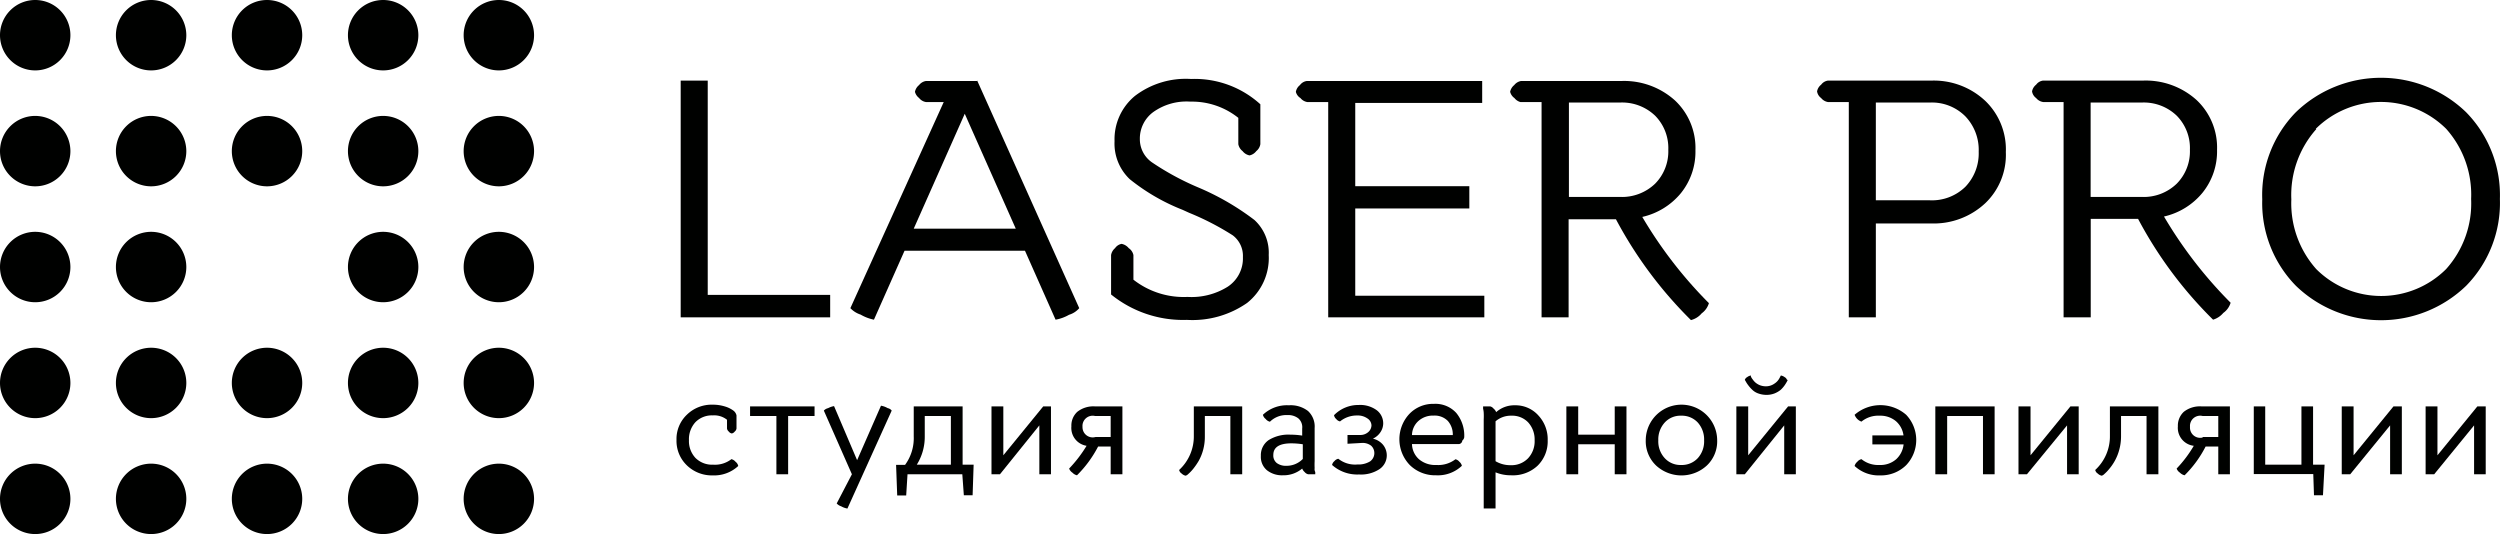 <svg id="Слой_1" data-name="Слой 1" xmlns="http://www.w3.org/2000/svg" viewBox="0 0 245.01 52.34"><defs><style>.cls-1{fill:#000100;}</style></defs><title>logo</title><g id="Слой_2" data-name="Слой 2"><g id="Layer_1" data-name="Layer 1"><path class="cls-1" d="M66.71,31.1V7.9h2.65v21h12v2.2H66.71Z"/><path class="cls-1" d="M95.77,7.9l10,22.3a2.11,2.11,0,0,1-1,.65,4.07,4.07,0,0,1-1.32.48l-3-6.76H88.65l-3,6.76a4.28,4.28,0,0,1-1.31-.5,2.38,2.38,0,0,1-1-.63L92.49,10H90.74a1.08,1.08,0,0,1-.67-0.4A1.1,1.1,0,0,1,89.67,9a1.12,1.12,0,0,1,.4-0.66,1.08,1.08,0,0,1,.67-0.4h5Zm-1.22,3.25-5,11.26h10Z"/><path class="cls-1" d="M111.08,25v2.41a8,8,0,0,0,5.3,1.69,6.7,6.7,0,0,0,3.94-1,3.32,3.32,0,0,0,1.49-2.9,2.52,2.52,0,0,0-1-2.14,26.46,26.46,0,0,0-4.26-2.2l-0.66-.3a19.76,19.76,0,0,1-5.17-3,4.81,4.81,0,0,1-1.49-3.72,5.5,5.5,0,0,1,2-4.44,8.21,8.21,0,0,1,5.5-1.66,9.56,9.56,0,0,1,6.79,2.48v3.91a1.1,1.1,0,0,1-.4.68,1.12,1.12,0,0,1-.66.42,1.13,1.13,0,0,1-.68-0.42,1.11,1.11,0,0,1-.42-0.68V11.55a7.28,7.28,0,0,0-4.7-1.59A5.61,5.61,0,0,0,113,11a3.22,3.22,0,0,0-1.29,2.62,2.76,2.76,0,0,0,1.2,2.3,26.43,26.43,0,0,0,4.5,2.44,25.32,25.32,0,0,1,5.53,3.2,4.35,4.35,0,0,1,1.4,3.43,5.62,5.62,0,0,1-2.12,4.7,9.35,9.35,0,0,1-5.9,1.66,11.21,11.21,0,0,1-7.43-2.49V25a1.13,1.13,0,0,1,.39-0.68,1,1,0,0,1,.64-0.42,1.19,1.19,0,0,1,.7.42A1.08,1.08,0,0,1,111.08,25Z"/><path class="cls-1" d="M127.45,9.61A1,1,0,0,1,127,9a1.07,1.07,0,0,1,.4-0.66,1,1,0,0,1,.66-0.4h17.2v2.15H132.82v8.16H144v2.18H132.82v8.55h12.65V31.1h-15.3V10h-2.06A1.09,1.09,0,0,1,127.45,9.61Z"/><path class="cls-1" d="M148.42,9.61A1.07,1.07,0,0,1,148,9a1.12,1.12,0,0,1,.4-0.66,1.09,1.09,0,0,1,.66-0.4h9.81a7.44,7.44,0,0,1,5.29,1.91,6.39,6.39,0,0,1,2,4.88,6.46,6.46,0,0,1-1.41,4.18,6.86,6.86,0,0,1-3.8,2.35,42.51,42.51,0,0,0,6.53,8.45,1.9,1.9,0,0,1-.71,1,2,2,0,0,1-1.05.66,40.74,40.74,0,0,1-7.35-9.88h-4.64V31.1h-2.65V10H149A1.14,1.14,0,0,1,148.42,9.61Zm10.34,0.44h-5V19.3h5a4.68,4.68,0,0,0,3.45-1.3,4.5,4.5,0,0,0,1.29-3.32,4.51,4.51,0,0,0-1.29-3.34A4.68,4.68,0,0,0,158.76,10.05Z"/><path class="cls-1" d="M178.48,9.61a1,1,0,0,1-.4-0.65,1.07,1.07,0,0,1,.4-0.66,1,1,0,0,1,.66-0.4h10.14a7.36,7.36,0,0,1,5.3,2,6.59,6.59,0,0,1,2,5,6.55,6.55,0,0,1-2,5,7.39,7.39,0,0,1-5.3,2h-5.44v9.2h-2.65V10h-2.05A1.09,1.09,0,0,1,178.48,9.61Zm10.66,0.44h-5.3v9.58h5.3a4.68,4.68,0,0,0,3.47-1.32,4.73,4.73,0,0,0,1.31-3.45,4.75,4.75,0,0,0-1.31-3.46A4.62,4.62,0,0,0,189.14,10.05Z"/><path class="cls-1" d="M199.55,9.61a1,1,0,0,1-.4-0.65,1.07,1.07,0,0,1,.4-0.66,1,1,0,0,1,.66-0.4H210a7.43,7.43,0,0,1,5.28,1.91,6.39,6.39,0,0,1,2,4.88,6.46,6.46,0,0,1-1.41,4.18,6.83,6.83,0,0,1-3.79,2.35,42.51,42.51,0,0,0,6.53,8.45,1.88,1.88,0,0,1-.72,1,2.1,2.1,0,0,1-1,.66,40.49,40.49,0,0,1-7.35-9.88H204.9V31.1h-2.66V10h-2A1.09,1.09,0,0,1,199.55,9.61Zm10.34,0.44h-5V19.3h5a4.65,4.65,0,0,0,3.44-1.3,4.5,4.5,0,0,0,1.29-3.32,4.51,4.51,0,0,0-1.29-3.34A4.66,4.66,0,0,0,209.89,10.05Z"/><path class="cls-1" d="M225,28a11.57,11.57,0,0,1-3.29-8.46A11.6,11.6,0,0,1,225,11a12,12,0,0,1,16.69,0A11.61,11.61,0,0,1,245,19.5a11.59,11.59,0,0,1-3.3,8.5A12,12,0,0,1,225,28Zm2-15.34a9.71,9.71,0,0,0-2.44,6.88A9.68,9.68,0,0,0,227,26.37a9,9,0,0,0,12.73,0l0,0a9.63,9.63,0,0,0,2.45-6.87,9.68,9.68,0,0,0-2.45-6.88,9.07,9.07,0,0,0-12.77,0v0Z"/><path class="cls-1" d="M72.18,40.71V42a0.49,0.49,0,0,1-.18.3,0.46,0.46,0,0,1-.28.18,0.45,0.45,0,0,1-.29-0.18,0.49,0.49,0,0,1-.18-0.3V41.14a2,2,0,0,0-1.39-.43,2.25,2.25,0,0,0-1.71.67,2.48,2.48,0,0,0-.63,1.76,2.42,2.42,0,0,0,.63,1.73,2.29,2.29,0,0,0,1.74.67A2.63,2.63,0,0,0,71.68,45a0.75,0.75,0,0,1,.41.26,0.67,0.67,0,0,1,.26.41,3.46,3.46,0,0,1-2.5.92,3.51,3.51,0,0,1-2.55-1,3.32,3.32,0,0,1-1-2.47,3.28,3.28,0,0,1,1-2.46,3.47,3.47,0,0,1,2.54-1,4,4,0,0,1,1.22.18,2.61,2.61,0,0,1,.84.42A0.81,0.81,0,0,1,72.18,40.71Z"/><path class="cls-1" d="M73.51,40.77V39.83h6.32v0.94H77.24v5.71H76.09V40.77H73.51Z"/><path class="cls-1" d="M87.39,40.24l-4.34,9.6a1.86,1.86,0,0,1-.61-0.22A1,1,0,0,1,82,49.34l1.49-2.86-2.75-6.24A0.82,0.82,0,0,1,81.16,40a1.92,1.92,0,0,1,.58-0.2L84,45.1l2.34-5.34A2,2,0,0,1,87,40,0.64,0.64,0,0,1,87.39,40.24Z"/><path class="cls-1" d="M94.31,46.48H88.94l-0.13,2.08H87.93l-0.11-3H88.7a4.43,4.43,0,0,0,.85-2.78V39.83h4.79v5.71h1.08l-0.1,3H94.46Zm-3.68-3.72a5.14,5.14,0,0,1-.78,2.78h3.34V40.77H90.63v2Z"/><path class="cls-1" d="M98,46.48H97.17V39.83h1.16v4.79l3.91-4.79H103v6.65h-1.14V41.69Z"/><path class="cls-1" d="M110,39.83v6.65h-1.15V43.76h-1.23a11.29,11.29,0,0,1-2.07,2.82,0.89,0.89,0,0,1-.45-0.26,0.8,0.8,0,0,1-.32-0.4,12.86,12.86,0,0,0,1.71-2.23A1.77,1.77,0,0,1,105,41.78a1.82,1.82,0,0,1,.58-1.42,2.53,2.53,0,0,1,1.75-.53H110Zm-2.68,3h1.53V40.77h-1.53a1,1,0,0,0-1.23,1.06,1,1,0,0,0,1.27,1h0Z"/><path class="cls-1" d="M117,42.73v-2.9h4.74v6.65h-1.16V40.77h-2.5v2a4.9,4.9,0,0,1-.17,1.33,4.75,4.75,0,0,1-.44,1.08,6.58,6.58,0,0,1-.54.78,4,4,0,0,1-.48.5,0.6,0.6,0,0,1-.25.16,0.74,0.74,0,0,1-.39-0.21,0.55,0.55,0,0,1-.25-0.35A4.47,4.47,0,0,0,117,42.73Z"/><path class="cls-1" d="M126.32,39.72a2.77,2.77,0,0,1,1.87.56,2.07,2.07,0,0,1,.65,1.67V45.2a6.66,6.66,0,0,0,0,.68,0.6,0.6,0,0,0,.06.38v0.22h-0.7a0.63,0.63,0,0,1-.34-0.22,0.84,0.84,0,0,1-.24-0.34,2.82,2.82,0,0,1-1.88.66,2.38,2.38,0,0,1-1.57-.49,1.7,1.7,0,0,1-.6-1.41,1.79,1.79,0,0,1,.75-1.54,3.66,3.66,0,0,1,2.16-.54,7.11,7.11,0,0,1,1.14.09V42a1.15,1.15,0,0,0-.38-1,1.61,1.61,0,0,0-1.07-.32,2.28,2.28,0,0,0-1.71.65,0.74,0.74,0,0,1-.42-0.27,0.73,0.73,0,0,1-.27-0.41A3.43,3.43,0,0,1,126.32,39.72Zm-1.53,4.87a0.94,0.94,0,0,0,.34.79,1.48,1.48,0,0,0,.94.27,2.21,2.21,0,0,0,1.61-.67V43.54a7.44,7.44,0,0,0-1.12-.09Q124.79,43.45,124.79,44.59Z"/><path class="cls-1" d="M132.06,43.49V42.63h1.22a1.16,1.16,0,0,0,.82-0.29,0.9,0.9,0,0,0,.31-0.66A0.85,0.85,0,0,0,134,41a1.63,1.63,0,0,0-1-.28,2.59,2.59,0,0,0-1.67.58,0.62,0.62,0,0,1-.37-0.23,0.63,0.63,0,0,1-.22-0.38,3.33,3.33,0,0,1,2.41-1,2.74,2.74,0,0,1,1.77.51,1.61,1.61,0,0,1,.64,1.3,1.56,1.56,0,0,1-.26.84,1.78,1.78,0,0,1-.75.65,1.82,1.82,0,0,1,1,.61,1.65,1.65,0,0,1,.36,1,1.63,1.63,0,0,1-.72,1.38,3.29,3.29,0,0,1-2,.52,3.7,3.7,0,0,1-2.64-.93,0.64,0.64,0,0,1,.23-0.38,0.66,0.66,0,0,1,.38-0.23,2.63,2.63,0,0,0,1.88.56,2.19,2.19,0,0,0,1.23-.3,1,1,0,0,0,.24-1.39l-0.11-.13a1.36,1.36,0,0,0-.93-0.29Z"/><path class="cls-1" d="M143,43.52h-4.62a2.06,2.06,0,0,0,.7,1.5,2.46,2.46,0,0,0,1.69.55,2.78,2.78,0,0,0,1.87-.56,0.67,0.67,0,0,1,.38.24,0.73,0.73,0,0,1,.25.4,3.41,3.41,0,0,1-2.53.93,3.54,3.54,0,0,1-2.57-1,3.64,3.64,0,0,1-.06-5,3.22,3.22,0,0,1,2.42-1,2.76,2.76,0,0,1,2.19.89,3.49,3.49,0,0,1,.78,2.39,0.53,0.53,0,0,1-.19.32A0.37,0.37,0,0,1,143,43.52Zm-2.51-2.79a2.12,2.12,0,0,0-1.47.52,1.9,1.9,0,0,0-.64,1.39h4a2,2,0,0,0-.49-1.39,1.8,1.8,0,0,0-1.37-.52h0Z"/><path class="cls-1" d="M148.08,46.58a3.87,3.87,0,0,1-1.51-.29v3.54h-1.16V41.11a6.59,6.59,0,0,0,0-.67,2.1,2.1,0,0,0-.06-0.38V39.83h0.7a0.59,0.59,0,0,1,.32.21,0.83,0.83,0,0,1,.26.35,2.67,2.67,0,0,1,1.83-.67,3,3,0,0,1,2.31,1,3.42,3.42,0,0,1,.91,2.44,3.33,3.33,0,0,1-1,2.49A3.54,3.54,0,0,1,148.08,46.58Zm2.32-3.43a2.49,2.49,0,0,0-.62-1.74,2.15,2.15,0,0,0-1.65-.67,2.28,2.28,0,0,0-1.56.55V45.2a2.81,2.81,0,0,0,1.47.39,2.25,2.25,0,0,0,1.72-.68,2.44,2.44,0,0,0,.64-1.76h0Z"/><path class="cls-1" d="M158.25,46.48V43.54h-3.58v2.94h-1.16V39.83h1.16V42.6h3.58V39.83h1.15v6.65h-1.15Z"/><path class="cls-1" d="M161.29,43.16a3.5,3.5,0,0,1,7,0,3.26,3.26,0,0,1-1,2.45,3.67,3.67,0,0,1-5,0A3.29,3.29,0,0,1,161.29,43.16Zm1.23,0a2.42,2.42,0,0,0,.63,1.74,2.08,2.08,0,0,0,1.61.67,2.12,2.12,0,0,0,1.63-.67,2.45,2.45,0,0,0,.62-1.74,2.49,2.49,0,0,0-.62-1.75,2.12,2.12,0,0,0-1.63-.67,2.08,2.08,0,0,0-1.61.67,2.46,2.46,0,0,0-.63,1.75h0Z"/><path class="cls-1" d="M171,46.48h-0.83V39.83h1.16v4.79l3.91-4.79H176v6.65h-1.14V41.69Zm4.21-9.25-0.08.16a3.88,3.88,0,0,1-.22.36,2.87,2.87,0,0,1-.39.45,2.3,2.3,0,0,1-.59.35,2.15,2.15,0,0,1-.8.15,2.38,2.38,0,0,1-.81-0.14,1.58,1.58,0,0,1-.6-0.37,3.16,3.16,0,0,1-.39-0.44,2.76,2.76,0,0,1-.24-0.37L171,37.23a0.46,0.46,0,0,1,.23-0.27,0.79,0.79,0,0,1,.37-0.16,0.21,0.21,0,0,0,0,.11,1.1,1.1,0,0,0,.16.26,1.74,1.74,0,0,0,.28.32,1.58,1.58,0,0,0,.43.26,1.66,1.66,0,0,0,.58.11,1.44,1.44,0,0,0,.86-0.27,1.41,1.41,0,0,0,.49-0.54l0.13-.25a0.83,0.83,0,0,1,.37.16,0.46,0.46,0,0,1,.23.27h0.05Z"/><path class="cls-1" d="M183.5,43.54V42.67h3.05a2.22,2.22,0,0,0-.75-1.4,2.38,2.38,0,0,0-1.59-.53,2.6,2.6,0,0,0-1.78.58,1.11,1.11,0,0,1-.67-0.67,3.85,3.85,0,0,1,5.05,0,3.58,3.58,0,0,1,0,4.94,3.51,3.51,0,0,1-2.55,1,3.45,3.45,0,0,1-2.5-.92,0.75,0.75,0,0,1,.26-0.41,0.72,0.72,0,0,1,.41-0.26,2.61,2.61,0,0,0,1.78.57,2.33,2.33,0,0,0,1.62-.56,2.3,2.3,0,0,0,.73-1.46H183.5Z"/><path class="cls-1" d="M194.34,46.48V40.77h-3.51v5.71h-1.16V39.83h5.81v6.65h-1.14Z"/><path class="cls-1" d="M198.65,46.48h-0.83V39.83H199v4.79l3.91-4.79h0.81v6.65h-1.14V41.69Z"/><path class="cls-1" d="M206.78,42.73v-2.9h4.75v6.65h-1.16V40.77h-2.5v2a4.91,4.91,0,0,1-.18,1.33,4.75,4.75,0,0,1-.44,1.08,4.84,4.84,0,0,1-.54.78,4,4,0,0,1-.48.5,0.6,0.6,0,0,1-.25.16,0.74,0.74,0,0,1-.39-0.21,0.55,0.55,0,0,1-.25-0.35A4.47,4.47,0,0,0,206.78,42.73Z"/><path class="cls-1" d="M218.54,39.83v6.65H217.4V43.76h-1.24a11,11,0,0,1-2.06,2.82,0.94,0.94,0,0,1-.46-0.26,0.8,0.8,0,0,1-.32-0.4A11.94,11.94,0,0,0,215,43.69a1.77,1.77,0,0,1-1.56-1.91,1.85,1.85,0,0,1,.58-1.42,2.55,2.55,0,0,1,1.76-.53h2.76Zm-2.67,3h1.53V40.77h-1.53a1,1,0,0,0-1.24,1.06A1,1,0,0,0,215.87,42.88Z"/><path class="cls-1" d="M225.55,45.54V39.83h1.14v5.71h1.13l-0.16,3h-0.88l-0.07-2.08h-5.83V39.83H222v5.71h3.55Z"/><path class="cls-1" d="M230.33,46.48H229.5V39.83h1.16v4.79l3.91-4.79h0.82v6.65h-1.15V41.69Z"/><path class="cls-1" d="M238.56,46.48h-0.84V39.83h1.16v4.79l3.91-4.79h0.82v6.65h-1.14V41.69Z"/><path class="cls-1" d="M6.9,3.45A3.45,3.45,0,1,1,3.45,0,3.45,3.45,0,0,1,6.9,3.45Z"/><path class="cls-1" d="M18.26,3.45A3.45,3.45,0,1,1,14.81,0h0A3.46,3.46,0,0,1,18.26,3.45Z"/><path class="cls-1" d="M29.62,3.45A3.45,3.45,0,1,1,26.17,0,3.45,3.45,0,0,1,29.62,3.45Z"/><path class="cls-1" d="M41,3.45A3.45,3.45,0,1,1,37.53,0,3.45,3.45,0,0,1,41,3.45h0Z"/><path class="cls-1" d="M52.34,3.45A3.45,3.45,0,1,1,48.89,0,3.45,3.45,0,0,1,52.34,3.45Z"/><path class="cls-1" d="M6.9,14.81a3.45,3.45,0,1,1-3.45-3.45h0A3.46,3.46,0,0,1,6.9,14.81Z"/><path class="cls-1" d="M18.26,14.81a3.45,3.45,0,1,1-3.45-3.45h0A3.46,3.46,0,0,1,18.26,14.81Z"/><path class="cls-1" d="M29.62,14.81a3.45,3.45,0,1,1-3.45-3.45A3.45,3.45,0,0,1,29.62,14.81Z"/><path class="cls-1" d="M41,14.81a3.45,3.45,0,1,1-3.45-3.45A3.45,3.45,0,0,1,41,14.81Z"/><path class="cls-1" d="M52.34,14.81a3.45,3.45,0,1,1-3.45-3.45A3.45,3.45,0,0,1,52.34,14.81Z"/><path class="cls-1" d="M6.9,26.17a3.45,3.45,0,1,1-3.45-3.45A3.45,3.45,0,0,1,6.9,26.17Z"/><path class="cls-1" d="M18.26,26.17a3.45,3.45,0,1,1-3.45-3.45A3.45,3.45,0,0,1,18.26,26.17Z"/><path class="cls-1" d="M41,26.17a3.45,3.45,0,1,1-3.45-3.45A3.45,3.45,0,0,1,41,26.17Z"/><path class="cls-1" d="M52.34,26.17a3.45,3.45,0,1,1-3.45-3.45A3.45,3.45,0,0,1,52.34,26.17Z"/><path class="cls-1" d="M6.9,37.53a3.45,3.45,0,1,1-3.45-3.45A3.45,3.45,0,0,1,6.9,37.53Z"/><path class="cls-1" d="M18.26,37.53a3.45,3.45,0,1,1-3.45-3.45A3.45,3.45,0,0,1,18.26,37.53Z"/><path class="cls-1" d="M29.62,37.53a3.45,3.45,0,1,1-3.45-3.45A3.45,3.45,0,0,1,29.62,37.53Z"/><path class="cls-1" d="M41,37.53a3.45,3.45,0,1,1-3.45-3.45A3.45,3.45,0,0,1,41,37.53Z"/><path class="cls-1" d="M52.34,37.53a3.45,3.45,0,1,1-3.45-3.45A3.45,3.45,0,0,1,52.34,37.53Z"/><path class="cls-1" d="M6.9,48.89a3.45,3.45,0,1,1-3.45-3.45A3.45,3.45,0,0,1,6.9,48.89h0Z"/><path class="cls-1" d="M18.26,48.89a3.45,3.45,0,1,1-3.45-3.45,3.45,3.45,0,0,1,3.45,3.45h0Z"/><path class="cls-1" d="M29.62,48.89a3.45,3.45,0,1,1-3.45-3.45,3.45,3.45,0,0,1,3.45,3.45h0Z"/><path class="cls-1" d="M41,48.89a3.45,3.45,0,1,1-3.45-3.45A3.45,3.45,0,0,1,41,48.89h0Z"/><path class="cls-1" d="M52.34,48.89a3.45,3.45,0,1,1-3.45-3.45,3.45,3.45,0,0,1,3.45,3.45h0Z"/></g></g></svg>